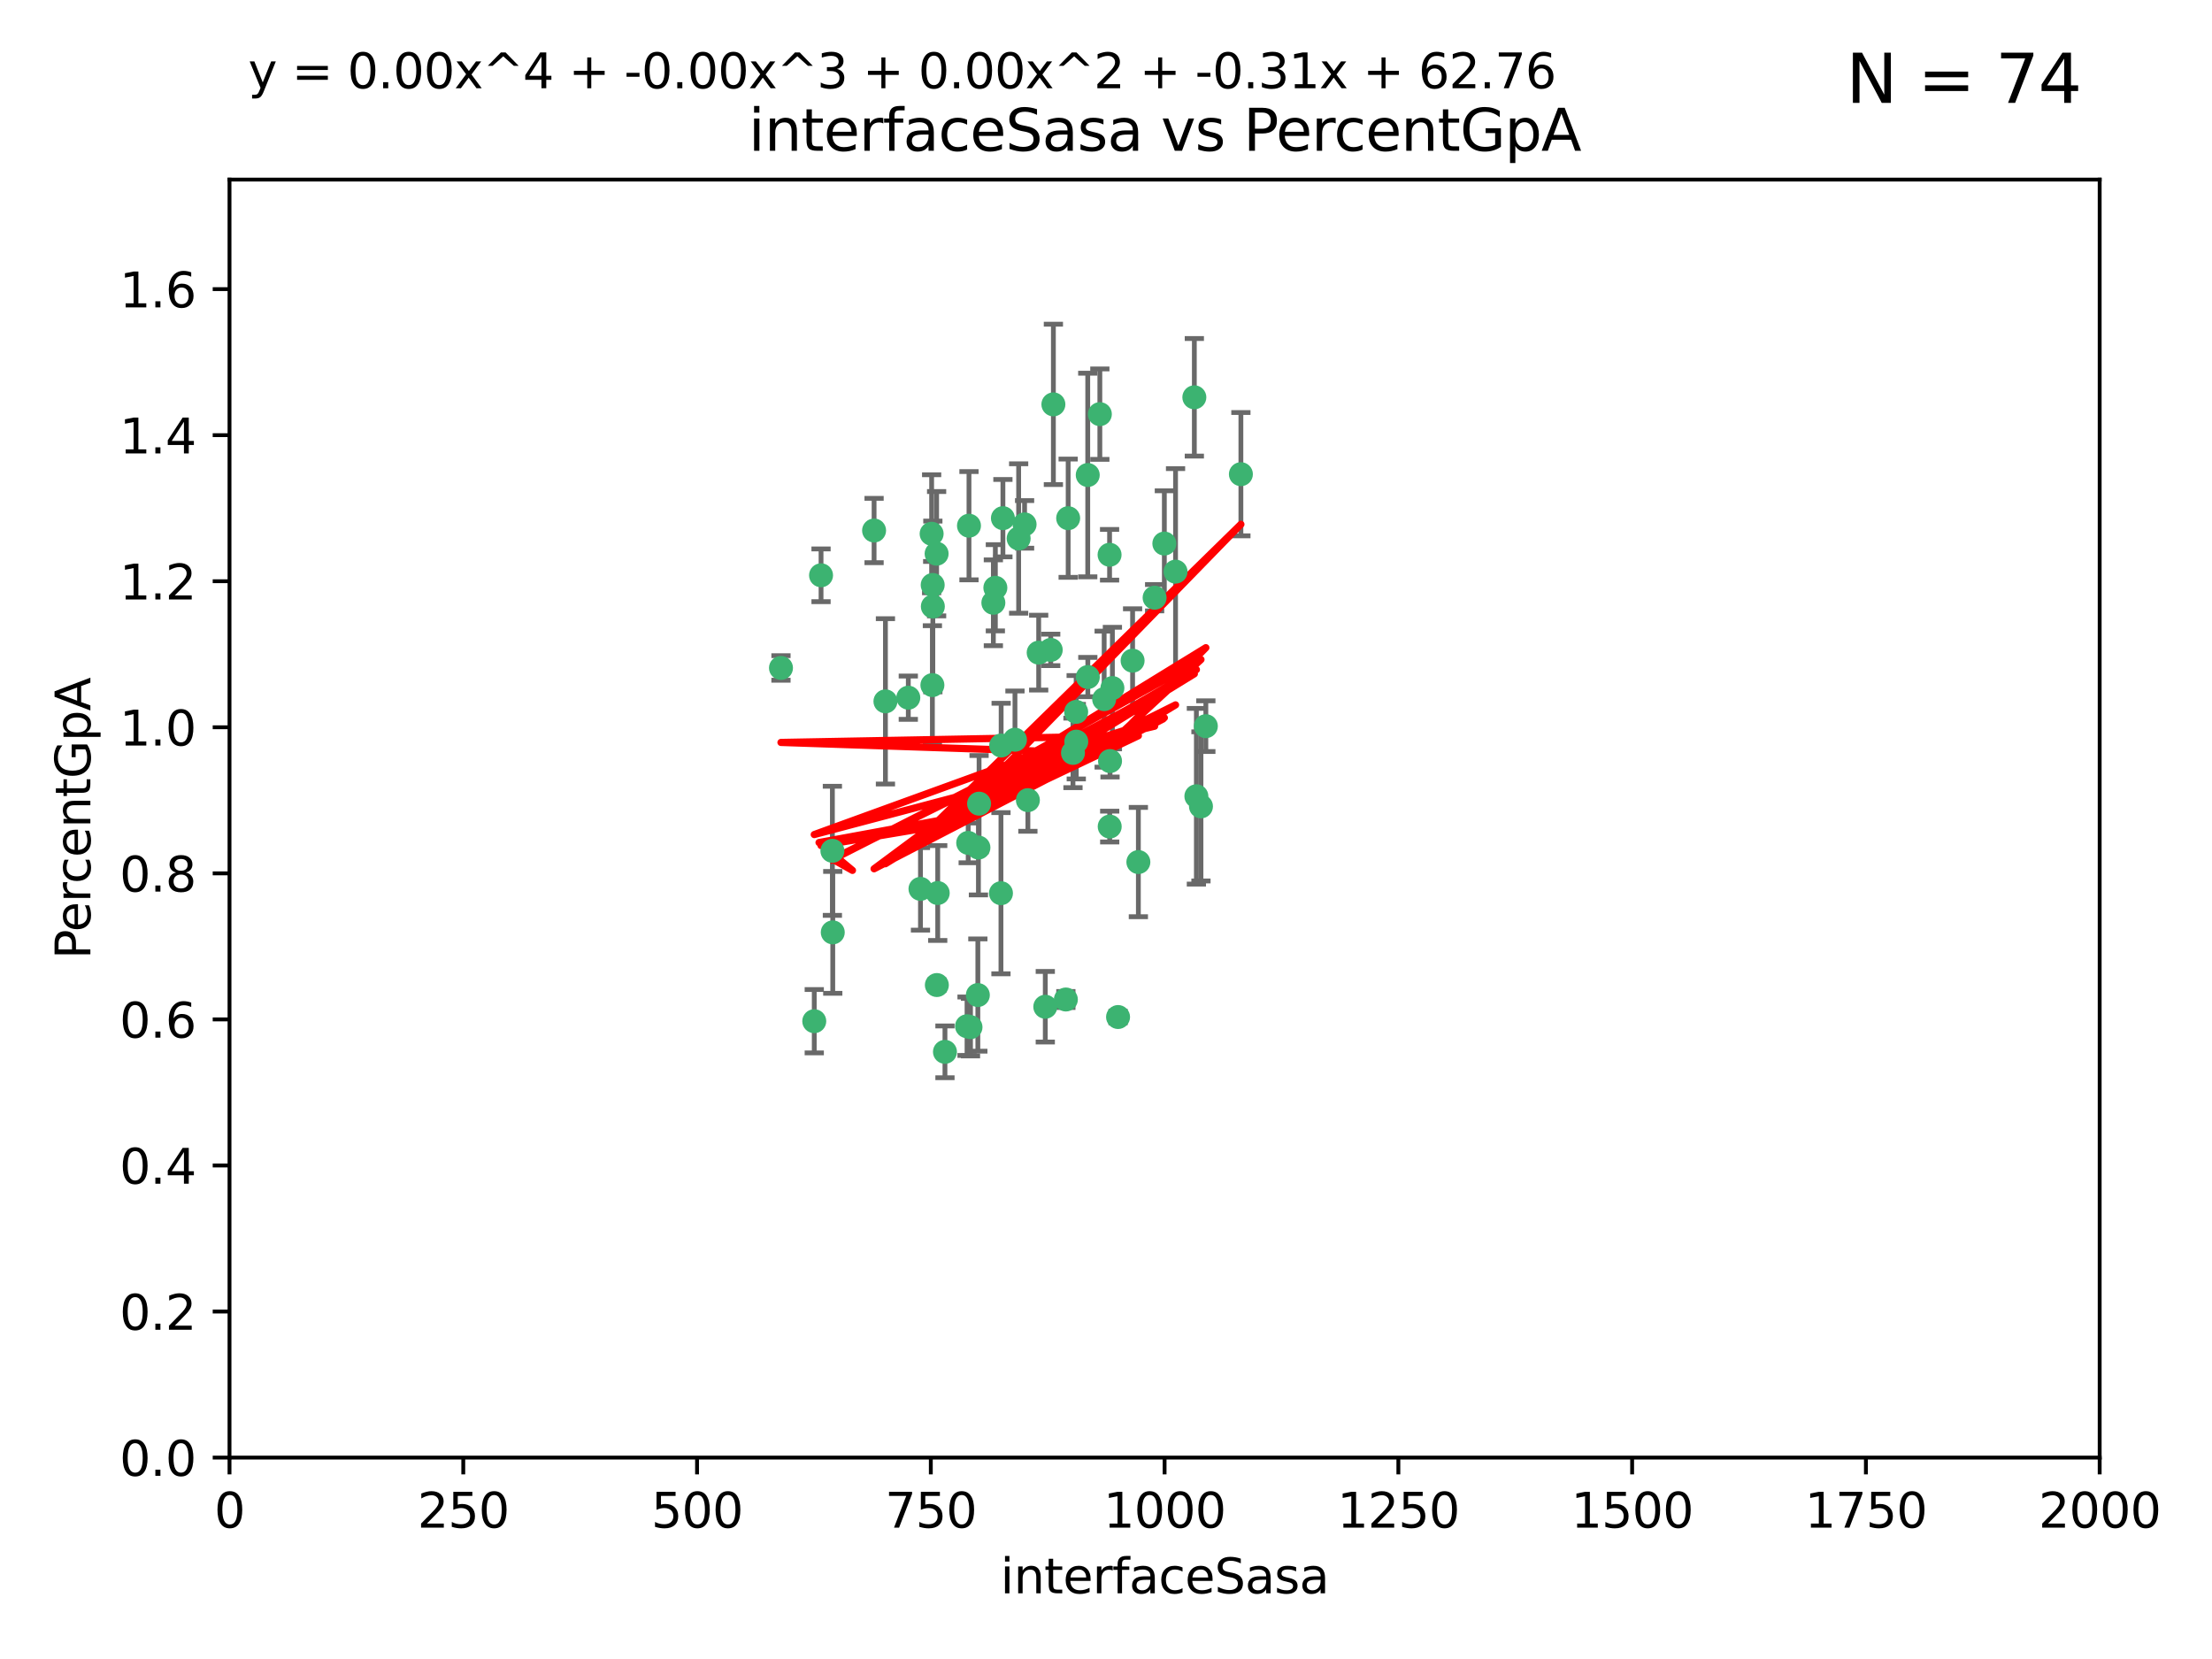 <?xml version="1.0" encoding="utf-8" standalone="no"?>
<!DOCTYPE svg PUBLIC "-//W3C//DTD SVG 1.1//EN"
  "http://www.w3.org/Graphics/SVG/1.1/DTD/svg11.dtd">
<svg xmlns:xlink="http://www.w3.org/1999/xlink" width="460.8pt" height="345.6pt" viewBox="0 0 460.8 345.6" xmlns="http://www.w3.org/2000/svg" version="1.1">
 <defs>
  <style type="text/css">*{stroke-linejoin: round; stroke-linecap: butt}</style>
 </defs>
 <g id="figure_1">
  <g id="patch_1">
   <path d="M 0 345.6 
L 460.8 345.6 
L 460.8 0 
L 0 0 
z
" style="fill: #ffffff"/>
  </g>
  <g id="axes_1">
   <g id="patch_2">
    <path d="M 47.81 303.64 
L 437.4 303.64 
L 437.4 37.411 
L 47.81 37.411 
z
" style="fill: #ffffff"/>
   </g>
   <g id="PathCollection_1">
    <defs>
     <path id="m609dc5780a" d="M 0 1.118 
C 0.297 1.118 0.581 1 0.791 0.791 
C 1 0.581 1.118 0.297 1.118 0 
C 1.118 -0.297 1 -0.581 0.791 -0.791 
C 0.581 -1 0.297 -1.118 0 -1.118 
C -0.297 -1.118 -0.581 -1 -0.791 -0.791 
C -1 -0.581 -1.118 -0.297 -1.118 0 
C -1.118 0.297 -1 0.581 -0.791 0.791 
C -0.581 1 -0.297 1.118 0 1.118 
z
" style="stroke: #3cb371"/>
    </defs>
    <g clip-path="url(#p446fb4014b)">
     <use xlink:href="#m609dc5780a" x="231.145" y="115.568" style="fill: #3cb371; stroke: #3cb371"/>
     <use xlink:href="#m609dc5780a" x="242.554" y="113.232" style="fill: #3cb371; stroke: #3cb371"/>
     <use xlink:href="#m609dc5780a" x="208.925" y="107.943" style="fill: #3cb371; stroke: #3cb371"/>
     <use xlink:href="#m609dc5780a" x="258.5" y="98.781" style="fill: #3cb371; stroke: #3cb371"/>
     <use xlink:href="#m609dc5780a" x="194.329" y="126.342" style="fill: #3cb371; stroke: #3cb371"/>
     <use xlink:href="#m609dc5780a" x="244.888" y="119.082" style="fill: #3cb371; stroke: #3cb371"/>
     <use xlink:href="#m609dc5780a" x="231.733" y="143.336" style="fill: #3cb371; stroke: #3cb371"/>
     <use xlink:href="#m609dc5780a" x="251.201" y="151.274" style="fill: #3cb371; stroke: #3cb371"/>
     <use xlink:href="#m609dc5780a" x="201.856" y="109.513" style="fill: #3cb371; stroke: #3cb371"/>
     <use xlink:href="#m609dc5780a" x="226.614" y="141.043" style="fill: #3cb371; stroke: #3cb371"/>
     <use xlink:href="#m609dc5780a" x="214.128" y="166.685" style="fill: #3cb371; stroke: #3cb371"/>
     <use xlink:href="#m609dc5780a" x="240.527" y="124.513" style="fill: #3cb371; stroke: #3cb371"/>
     <use xlink:href="#m609dc5780a" x="218.885" y="135.386" style="fill: #3cb371; stroke: #3cb371"/>
     <use xlink:href="#m609dc5780a" x="226.597" y="98.955" style="fill: #3cb371; stroke: #3cb371"/>
     <use xlink:href="#m609dc5780a" x="235.941" y="137.629" style="fill: #3cb371; stroke: #3cb371"/>
     <use xlink:href="#m609dc5780a" x="232.912" y="211.864" style="fill: #3cb371; stroke: #3cb371"/>
     <use xlink:href="#m609dc5780a" x="222.518" y="107.949" style="fill: #3cb371; stroke: #3cb371"/>
     <use xlink:href="#m609dc5780a" x="203.96" y="167.417" style="fill: #3cb371; stroke: #3cb371"/>
     <use xlink:href="#m609dc5780a" x="194.296" y="121.859" style="fill: #3cb371; stroke: #3cb371"/>
     <use xlink:href="#m609dc5780a" x="229.119" y="86.272" style="fill: #3cb371; stroke: #3cb371"/>
     <use xlink:href="#m609dc5780a" x="250.183" y="167.984" style="fill: #3cb371; stroke: #3cb371"/>
     <use xlink:href="#m609dc5780a" x="207.351" y="122.444" style="fill: #3cb371; stroke: #3cb371"/>
     <use xlink:href="#m609dc5780a" x="195.114" y="115.347" style="fill: #3cb371; stroke: #3cb371"/>
     <use xlink:href="#m609dc5780a" x="182.088" y="110.514" style="fill: #3cb371; stroke: #3cb371"/>
     <use xlink:href="#m609dc5780a" x="203.825" y="176.562" style="fill: #3cb371; stroke: #3cb371"/>
     <use xlink:href="#m609dc5780a" x="213.44" y="109.239" style="fill: #3cb371; stroke: #3cb371"/>
     <use xlink:href="#m609dc5780a" x="196.853" y="219.119" style="fill: #3cb371; stroke: #3cb371"/>
     <use xlink:href="#m609dc5780a" x="249.228" y="165.873" style="fill: #3cb371; stroke: #3cb371"/>
     <use xlink:href="#m609dc5780a" x="222.039" y="208.215" style="fill: #3cb371; stroke: #3cb371"/>
     <use xlink:href="#m609dc5780a" x="189.216" y="145.341" style="fill: #3cb371; stroke: #3cb371"/>
     <use xlink:href="#m609dc5780a" x="202.173" y="213.979" style="fill: #3cb371; stroke: #3cb371"/>
     <use xlink:href="#m609dc5780a" x="203.704" y="207.286" style="fill: #3cb371; stroke: #3cb371"/>
     <use xlink:href="#m609dc5780a" x="208.518" y="186.072" style="fill: #3cb371; stroke: #3cb371"/>
     <use xlink:href="#m609dc5780a" x="206.936" y="125.569" style="fill: #3cb371; stroke: #3cb371"/>
     <use xlink:href="#m609dc5780a" x="211.436" y="154.097" style="fill: #3cb371; stroke: #3cb371"/>
     <use xlink:href="#m609dc5780a" x="194.076" y="111.192" style="fill: #3cb371; stroke: #3cb371"/>
     <use xlink:href="#m609dc5780a" x="171.039" y="119.843" style="fill: #3cb371; stroke: #3cb371"/>
     <use xlink:href="#m609dc5780a" x="194.235" y="142.72" style="fill: #3cb371; stroke: #3cb371"/>
     <use xlink:href="#m609dc5780a" x="231.239" y="158.542" style="fill: #3cb371; stroke: #3cb371"/>
     <use xlink:href="#m609dc5780a" x="230.017" y="145.644" style="fill: #3cb371; stroke: #3cb371"/>
     <use xlink:href="#m609dc5780a" x="224.209" y="154.498" style="fill: #3cb371; stroke: #3cb371"/>
     <use xlink:href="#m609dc5780a" x="201.453" y="213.781" style="fill: #3cb371; stroke: #3cb371"/>
     <use xlink:href="#m609dc5780a" x="248.803" y="82.766" style="fill: #3cb371; stroke: #3cb371"/>
     <use xlink:href="#m609dc5780a" x="184.453" y="146.106" style="fill: #3cb371; stroke: #3cb371"/>
     <use xlink:href="#m609dc5780a" x="216.376" y="135.958" style="fill: #3cb371; stroke: #3cb371"/>
     <use xlink:href="#m609dc5780a" x="169.625" y="212.733" style="fill: #3cb371; stroke: #3cb371"/>
     <use xlink:href="#m609dc5780a" x="201.694" y="175.59" style="fill: #3cb371; stroke: #3cb371"/>
     <use xlink:href="#m609dc5780a" x="224.185" y="148.297" style="fill: #3cb371; stroke: #3cb371"/>
     <use xlink:href="#m609dc5780a" x="231.172" y="172.188" style="fill: #3cb371; stroke: #3cb371"/>
     <use xlink:href="#m609dc5780a" x="195.165" y="205.202" style="fill: #3cb371; stroke: #3cb371"/>
     <use xlink:href="#m609dc5780a" x="212.203" y="112.178" style="fill: #3cb371; stroke: #3cb371"/>
     <use xlink:href="#m609dc5780a" x="195.344" y="186.034" style="fill: #3cb371; stroke: #3cb371"/>
     <use xlink:href="#m609dc5780a" x="219.44" y="84.238" style="fill: #3cb371; stroke: #3cb371"/>
     <use xlink:href="#m609dc5780a" x="208.557" y="155.307" style="fill: #3cb371; stroke: #3cb371"/>
     <use xlink:href="#m609dc5780a" x="191.752" y="185.169" style="fill: #3cb371; stroke: #3cb371"/>
     <use xlink:href="#m609dc5780a" x="173.402" y="177.24" style="fill: #3cb371; stroke: #3cb371"/>
     <use xlink:href="#m609dc5780a" x="223.521" y="156.841" style="fill: #3cb371; stroke: #3cb371"/>
     <use xlink:href="#m609dc5780a" x="237.143" y="179.582" style="fill: #3cb371; stroke: #3cb371"/>
     <use xlink:href="#m609dc5780a" x="162.692" y="139.145" style="fill: #3cb371; stroke: #3cb371"/>
     <use xlink:href="#m609dc5780a" x="217.753" y="209.723" style="fill: #3cb371; stroke: #3cb371"/>
     <use xlink:href="#m609dc5780a" x="173.48" y="194.231" style="fill: #3cb371; stroke: #3cb371"/>
    </g>
   </g>
   <g id="matplotlib.axis_1">
    <g id="xtick_1">
     <g id="line2d_1">
      <defs>
       <path id="mf44e2afc96" d="M 0 0 
L 0 3.5 
" style="stroke: #000000; stroke-width: 0.8"/>
      </defs>
      <g>
       <use xlink:href="#mf44e2afc96" x="47.81" y="303.64" style="stroke: #000000; stroke-width: 0.8"/>
      </g>
     </g>
     <g id="text_1">
      <!-- 0 -->
      <g transform="translate(44.629 318.238)scale(0.1 -0.1)">
       <defs>
        <path id="DejaVuSans-30" d="M 2034 4250 
Q 1547 4250 1301 3770 
Q 1056 3291 1056 2328 
Q 1056 1369 1301 889 
Q 1547 409 2034 409 
Q 2525 409 2770 889 
Q 3016 1369 3016 2328 
Q 3016 3291 2770 3770 
Q 2525 4250 2034 4250 
z
M 2034 4750 
Q 2819 4750 3233 4129 
Q 3647 3509 3647 2328 
Q 3647 1150 3233 529 
Q 2819 -91 2034 -91 
Q 1250 -91 836 529 
Q 422 1150 422 2328 
Q 422 3509 836 4129 
Q 1250 4750 2034 4750 
z
" transform="scale(0.016)"/>
       </defs>
       <use xlink:href="#DejaVuSans-30"/>
      </g>
     </g>
    </g>
    <g id="xtick_2">
     <g id="line2d_2">
      <g>
       <use xlink:href="#mf44e2afc96" x="96.509" y="303.64" style="stroke: #000000; stroke-width: 0.8"/>
      </g>
     </g>
     <g id="text_2">
      <!-- 250 -->
      <g transform="translate(86.965 318.238)scale(0.1 -0.1)">
       <defs>
        <path id="DejaVuSans-32" d="M 1228 531 
L 3431 531 
L 3431 0 
L 469 0 
L 469 531 
Q 828 903 1448 1529 
Q 2069 2156 2228 2338 
Q 2531 2678 2651 2914 
Q 2772 3150 2772 3378 
Q 2772 3750 2511 3984 
Q 2250 4219 1831 4219 
Q 1534 4219 1204 4116 
Q 875 4013 500 3803 
L 500 4441 
Q 881 4594 1212 4672 
Q 1544 4750 1819 4750 
Q 2544 4750 2975 4387 
Q 3406 4025 3406 3419 
Q 3406 3131 3298 2873 
Q 3191 2616 2906 2266 
Q 2828 2175 2409 1742 
Q 1991 1309 1228 531 
z
" transform="scale(0.016)"/>
        <path id="DejaVuSans-35" d="M 691 4666 
L 3169 4666 
L 3169 4134 
L 1269 4134 
L 1269 2991 
Q 1406 3038 1543 3061 
Q 1681 3084 1819 3084 
Q 2600 3084 3056 2656 
Q 3513 2228 3513 1497 
Q 3513 744 3044 326 
Q 2575 -91 1722 -91 
Q 1428 -91 1123 -41 
Q 819 9 494 109 
L 494 744 
Q 775 591 1075 516 
Q 1375 441 1709 441 
Q 2250 441 2565 725 
Q 2881 1009 2881 1497 
Q 2881 1984 2565 2268 
Q 2250 2553 1709 2553 
Q 1456 2553 1204 2497 
Q 953 2441 691 2322 
L 691 4666 
z
" transform="scale(0.016)"/>
       </defs>
       <use xlink:href="#DejaVuSans-32"/>
       <use xlink:href="#DejaVuSans-35" x="63.623"/>
       <use xlink:href="#DejaVuSans-30" x="127.246"/>
      </g>
     </g>
    </g>
    <g id="xtick_3">
     <g id="line2d_3">
      <g>
       <use xlink:href="#mf44e2afc96" x="145.208" y="303.64" style="stroke: #000000; stroke-width: 0.8"/>
      </g>
     </g>
     <g id="text_3">
      <!-- 500 -->
      <g transform="translate(135.664 318.238)scale(0.1 -0.1)">
       <use xlink:href="#DejaVuSans-35"/>
       <use xlink:href="#DejaVuSans-30" x="63.623"/>
       <use xlink:href="#DejaVuSans-30" x="127.246"/>
      </g>
     </g>
    </g>
    <g id="xtick_4">
     <g id="line2d_4">
      <g>
       <use xlink:href="#mf44e2afc96" x="193.906" y="303.64" style="stroke: #000000; stroke-width: 0.8"/>
      </g>
     </g>
     <g id="text_4">
      <!-- 750 -->
      <g transform="translate(184.363 318.238)scale(0.1 -0.1)">
       <defs>
        <path id="DejaVuSans-37" d="M 525 4666 
L 3525 4666 
L 3525 4397 
L 1831 0 
L 1172 0 
L 2766 4134 
L 525 4134 
L 525 4666 
z
" transform="scale(0.016)"/>
       </defs>
       <use xlink:href="#DejaVuSans-37"/>
       <use xlink:href="#DejaVuSans-35" x="63.623"/>
       <use xlink:href="#DejaVuSans-30" x="127.246"/>
      </g>
     </g>
    </g>
    <g id="xtick_5">
     <g id="line2d_5">
      <g>
       <use xlink:href="#mf44e2afc96" x="242.605" y="303.64" style="stroke: #000000; stroke-width: 0.8"/>
      </g>
     </g>
     <g id="text_5">
      <!-- 1000 -->
      <g transform="translate(229.88 318.238)scale(0.1 -0.1)">
       <defs>
        <path id="DejaVuSans-31" d="M 794 531 
L 1825 531 
L 1825 4091 
L 703 3866 
L 703 4441 
L 1819 4666 
L 2450 4666 
L 2450 531 
L 3481 531 
L 3481 0 
L 794 0 
L 794 531 
z
" transform="scale(0.016)"/>
       </defs>
       <use xlink:href="#DejaVuSans-31"/>
       <use xlink:href="#DejaVuSans-30" x="63.623"/>
       <use xlink:href="#DejaVuSans-30" x="127.246"/>
       <use xlink:href="#DejaVuSans-30" x="190.869"/>
      </g>
     </g>
    </g>
    <g id="xtick_6">
     <g id="line2d_6">
      <g>
       <use xlink:href="#mf44e2afc96" x="291.304" y="303.64" style="stroke: #000000; stroke-width: 0.8"/>
      </g>
     </g>
     <g id="text_6">
      <!-- 1250 -->
      <g transform="translate(278.579 318.238)scale(0.1 -0.1)">
       <use xlink:href="#DejaVuSans-31"/>
       <use xlink:href="#DejaVuSans-32" x="63.623"/>
       <use xlink:href="#DejaVuSans-35" x="127.246"/>
       <use xlink:href="#DejaVuSans-30" x="190.869"/>
      </g>
     </g>
    </g>
    <g id="xtick_7">
     <g id="line2d_7">
      <g>
       <use xlink:href="#mf44e2afc96" x="340.002" y="303.64" style="stroke: #000000; stroke-width: 0.8"/>
      </g>
     </g>
     <g id="text_7">
      <!-- 1500 -->
      <g transform="translate(327.277 318.238)scale(0.1 -0.1)">
       <use xlink:href="#DejaVuSans-31"/>
       <use xlink:href="#DejaVuSans-35" x="63.623"/>
       <use xlink:href="#DejaVuSans-30" x="127.246"/>
       <use xlink:href="#DejaVuSans-30" x="190.869"/>
      </g>
     </g>
    </g>
    <g id="xtick_8">
     <g id="line2d_8">
      <g>
       <use xlink:href="#mf44e2afc96" x="388.701" y="303.64" style="stroke: #000000; stroke-width: 0.8"/>
      </g>
     </g>
     <g id="text_8">
      <!-- 1750 -->
      <g transform="translate(375.976 318.238)scale(0.1 -0.1)">
       <use xlink:href="#DejaVuSans-31"/>
       <use xlink:href="#DejaVuSans-37" x="63.623"/>
       <use xlink:href="#DejaVuSans-35" x="127.246"/>
       <use xlink:href="#DejaVuSans-30" x="190.869"/>
      </g>
     </g>
    </g>
    <g id="xtick_9">
     <g id="line2d_9">
      <g>
       <use xlink:href="#mf44e2afc96" x="437.4" y="303.64" style="stroke: #000000; stroke-width: 0.8"/>
      </g>
     </g>
     <g id="text_9">
      <!-- 2000 -->
      <g transform="translate(424.675 318.238)scale(0.1 -0.1)">
       <use xlink:href="#DejaVuSans-32"/>
       <use xlink:href="#DejaVuSans-30" x="63.623"/>
       <use xlink:href="#DejaVuSans-30" x="127.246"/>
       <use xlink:href="#DejaVuSans-30" x="190.869"/>
      </g>
     </g>
    </g>
    <g id="text_10">
     <!-- interfaceSasa -->
     <g transform="translate(208.398 331.917)scale(0.1 -0.1)">
      <defs>
       <path id="DejaVuSans-69" d="M 603 3500 
L 1178 3500 
L 1178 0 
L 603 0 
L 603 3500 
z
M 603 4863 
L 1178 4863 
L 1178 4134 
L 603 4134 
L 603 4863 
z
" transform="scale(0.016)"/>
       <path id="DejaVuSans-6e" d="M 3513 2113 
L 3513 0 
L 2938 0 
L 2938 2094 
Q 2938 2591 2744 2837 
Q 2550 3084 2163 3084 
Q 1697 3084 1428 2787 
Q 1159 2491 1159 1978 
L 1159 0 
L 581 0 
L 581 3500 
L 1159 3500 
L 1159 2956 
Q 1366 3272 1645 3428 
Q 1925 3584 2291 3584 
Q 2894 3584 3203 3211 
Q 3513 2838 3513 2113 
z
" transform="scale(0.016)"/>
       <path id="DejaVuSans-74" d="M 1172 4494 
L 1172 3500 
L 2356 3500 
L 2356 3053 
L 1172 3053 
L 1172 1153 
Q 1172 725 1289 603 
Q 1406 481 1766 481 
L 2356 481 
L 2356 0 
L 1766 0 
Q 1100 0 847 248 
Q 594 497 594 1153 
L 594 3053 
L 172 3053 
L 172 3500 
L 594 3500 
L 594 4494 
L 1172 4494 
z
" transform="scale(0.016)"/>
       <path id="DejaVuSans-65" d="M 3597 1894 
L 3597 1613 
L 953 1613 
Q 991 1019 1311 708 
Q 1631 397 2203 397 
Q 2534 397 2845 478 
Q 3156 559 3463 722 
L 3463 178 
Q 3153 47 2828 -22 
Q 2503 -91 2169 -91 
Q 1331 -91 842 396 
Q 353 884 353 1716 
Q 353 2575 817 3079 
Q 1281 3584 2069 3584 
Q 2775 3584 3186 3129 
Q 3597 2675 3597 1894 
z
M 3022 2063 
Q 3016 2534 2758 2815 
Q 2500 3097 2075 3097 
Q 1594 3097 1305 2825 
Q 1016 2553 972 2059 
L 3022 2063 
z
" transform="scale(0.016)"/>
       <path id="DejaVuSans-72" d="M 2631 2963 
Q 2534 3019 2420 3045 
Q 2306 3072 2169 3072 
Q 1681 3072 1420 2755 
Q 1159 2438 1159 1844 
L 1159 0 
L 581 0 
L 581 3500 
L 1159 3500 
L 1159 2956 
Q 1341 3275 1631 3429 
Q 1922 3584 2338 3584 
Q 2397 3584 2469 3576 
Q 2541 3569 2628 3553 
L 2631 2963 
z
" transform="scale(0.016)"/>
       <path id="DejaVuSans-66" d="M 2375 4863 
L 2375 4384 
L 1825 4384 
Q 1516 4384 1395 4259 
Q 1275 4134 1275 3809 
L 1275 3500 
L 2222 3500 
L 2222 3053 
L 1275 3053 
L 1275 0 
L 697 0 
L 697 3053 
L 147 3053 
L 147 3500 
L 697 3500 
L 697 3744 
Q 697 4328 969 4595 
Q 1241 4863 1831 4863 
L 2375 4863 
z
" transform="scale(0.016)"/>
       <path id="DejaVuSans-61" d="M 2194 1759 
Q 1497 1759 1228 1600 
Q 959 1441 959 1056 
Q 959 750 1161 570 
Q 1363 391 1709 391 
Q 2188 391 2477 730 
Q 2766 1069 2766 1631 
L 2766 1759 
L 2194 1759 
z
M 3341 1997 
L 3341 0 
L 2766 0 
L 2766 531 
Q 2569 213 2275 61 
Q 1981 -91 1556 -91 
Q 1019 -91 701 211 
Q 384 513 384 1019 
Q 384 1609 779 1909 
Q 1175 2209 1959 2209 
L 2766 2209 
L 2766 2266 
Q 2766 2663 2505 2880 
Q 2244 3097 1772 3097 
Q 1472 3097 1187 3025 
Q 903 2953 641 2809 
L 641 3341 
Q 956 3463 1253 3523 
Q 1550 3584 1831 3584 
Q 2591 3584 2966 3190 
Q 3341 2797 3341 1997 
z
" transform="scale(0.016)"/>
       <path id="DejaVuSans-63" d="M 3122 3366 
L 3122 2828 
Q 2878 2963 2633 3030 
Q 2388 3097 2138 3097 
Q 1578 3097 1268 2742 
Q 959 2388 959 1747 
Q 959 1106 1268 751 
Q 1578 397 2138 397 
Q 2388 397 2633 464 
Q 2878 531 3122 666 
L 3122 134 
Q 2881 22 2623 -34 
Q 2366 -91 2075 -91 
Q 1284 -91 818 406 
Q 353 903 353 1747 
Q 353 2603 823 3093 
Q 1294 3584 2113 3584 
Q 2378 3584 2631 3529 
Q 2884 3475 3122 3366 
z
" transform="scale(0.016)"/>
       <path id="DejaVuSans-53" d="M 3425 4513 
L 3425 3897 
Q 3066 4069 2747 4153 
Q 2428 4238 2131 4238 
Q 1616 4238 1336 4038 
Q 1056 3838 1056 3469 
Q 1056 3159 1242 3001 
Q 1428 2844 1947 2747 
L 2328 2669 
Q 3034 2534 3370 2195 
Q 3706 1856 3706 1288 
Q 3706 609 3251 259 
Q 2797 -91 1919 -91 
Q 1588 -91 1214 -16 
Q 841 59 441 206 
L 441 856 
Q 825 641 1194 531 
Q 1563 422 1919 422 
Q 2459 422 2753 634 
Q 3047 847 3047 1241 
Q 3047 1584 2836 1778 
Q 2625 1972 2144 2069 
L 1759 2144 
Q 1053 2284 737 2584 
Q 422 2884 422 3419 
Q 422 4038 858 4394 
Q 1294 4750 2059 4750 
Q 2388 4750 2728 4690 
Q 3069 4631 3425 4513 
z
" transform="scale(0.016)"/>
       <path id="DejaVuSans-73" d="M 2834 3397 
L 2834 2853 
Q 2591 2978 2328 3040 
Q 2066 3103 1784 3103 
Q 1356 3103 1142 2972 
Q 928 2841 928 2578 
Q 928 2378 1081 2264 
Q 1234 2150 1697 2047 
L 1894 2003 
Q 2506 1872 2764 1633 
Q 3022 1394 3022 966 
Q 3022 478 2636 193 
Q 2250 -91 1575 -91 
Q 1294 -91 989 -36 
Q 684 19 347 128 
L 347 722 
Q 666 556 975 473 
Q 1284 391 1588 391 
Q 1994 391 2212 530 
Q 2431 669 2431 922 
Q 2431 1156 2273 1281 
Q 2116 1406 1581 1522 
L 1381 1569 
Q 847 1681 609 1914 
Q 372 2147 372 2553 
Q 372 3047 722 3315 
Q 1072 3584 1716 3584 
Q 2034 3584 2315 3537 
Q 2597 3491 2834 3397 
z
" transform="scale(0.016)"/>
      </defs>
      <use xlink:href="#DejaVuSans-69"/>
      <use xlink:href="#DejaVuSans-6e" x="27.783"/>
      <use xlink:href="#DejaVuSans-74" x="91.162"/>
      <use xlink:href="#DejaVuSans-65" x="130.371"/>
      <use xlink:href="#DejaVuSans-72" x="191.895"/>
      <use xlink:href="#DejaVuSans-66" x="233.008"/>
      <use xlink:href="#DejaVuSans-61" x="268.213"/>
      <use xlink:href="#DejaVuSans-63" x="329.492"/>
      <use xlink:href="#DejaVuSans-65" x="384.473"/>
      <use xlink:href="#DejaVuSans-53" x="445.996"/>
      <use xlink:href="#DejaVuSans-61" x="509.473"/>
      <use xlink:href="#DejaVuSans-73" x="570.752"/>
      <use xlink:href="#DejaVuSans-61" x="622.852"/>
     </g>
    </g>
   </g>
   <g id="matplotlib.axis_2">
    <g id="ytick_1">
     <g id="line2d_10">
      <defs>
       <path id="mfc8bc9601e" d="M 0 0 
L -3.5 0 
" style="stroke: #000000; stroke-width: 0.8"/>
      </defs>
      <g>
       <use xlink:href="#mfc8bc9601e" x="47.81" y="303.64" style="stroke: #000000; stroke-width: 0.8"/>
      </g>
     </g>
     <g id="text_11">
      <!-- 0.0 -->
      <g transform="translate(24.907 307.439)scale(0.1 -0.1)">
       <defs>
        <path id="DejaVuSans-2e" d="M 684 794 
L 1344 794 
L 1344 0 
L 684 0 
L 684 794 
z
" transform="scale(0.016)"/>
       </defs>
       <use xlink:href="#DejaVuSans-30"/>
       <use xlink:href="#DejaVuSans-2e" x="63.623"/>
       <use xlink:href="#DejaVuSans-30" x="95.41"/>
      </g>
     </g>
    </g>
    <g id="ytick_2">
     <g id="line2d_11">
      <g>
       <use xlink:href="#mfc8bc9601e" x="47.81" y="273.214" style="stroke: #000000; stroke-width: 0.8"/>
      </g>
     </g>
     <g id="text_12">
      <!-- 0.2 -->
      <g transform="translate(24.907 277.013)scale(0.1 -0.1)">
       <use xlink:href="#DejaVuSans-30"/>
       <use xlink:href="#DejaVuSans-2e" x="63.623"/>
       <use xlink:href="#DejaVuSans-32" x="95.41"/>
      </g>
     </g>
    </g>
    <g id="ytick_3">
     <g id="line2d_12">
      <g>
       <use xlink:href="#mfc8bc9601e" x="47.81" y="242.788" style="stroke: #000000; stroke-width: 0.8"/>
      </g>
     </g>
     <g id="text_13">
      <!-- 0.4 -->
      <g transform="translate(24.907 246.587)scale(0.1 -0.1)">
       <defs>
        <path id="DejaVuSans-34" d="M 2419 4116 
L 825 1625 
L 2419 1625 
L 2419 4116 
z
M 2253 4666 
L 3047 4666 
L 3047 1625 
L 3713 1625 
L 3713 1100 
L 3047 1100 
L 3047 0 
L 2419 0 
L 2419 1100 
L 313 1100 
L 313 1709 
L 2253 4666 
z
" transform="scale(0.016)"/>
       </defs>
       <use xlink:href="#DejaVuSans-30"/>
       <use xlink:href="#DejaVuSans-2e" x="63.623"/>
       <use xlink:href="#DejaVuSans-34" x="95.41"/>
      </g>
     </g>
    </g>
    <g id="ytick_4">
     <g id="line2d_13">
      <g>
       <use xlink:href="#mfc8bc9601e" x="47.81" y="212.362" style="stroke: #000000; stroke-width: 0.8"/>
      </g>
     </g>
     <g id="text_14">
      <!-- 0.6 -->
      <g transform="translate(24.907 216.161)scale(0.1 -0.1)">
       <defs>
        <path id="DejaVuSans-36" d="M 2113 2584 
Q 1688 2584 1439 2293 
Q 1191 2003 1191 1497 
Q 1191 994 1439 701 
Q 1688 409 2113 409 
Q 2538 409 2786 701 
Q 3034 994 3034 1497 
Q 3034 2003 2786 2293 
Q 2538 2584 2113 2584 
z
M 3366 4563 
L 3366 3988 
Q 3128 4100 2886 4159 
Q 2644 4219 2406 4219 
Q 1781 4219 1451 3797 
Q 1122 3375 1075 2522 
Q 1259 2794 1537 2939 
Q 1816 3084 2150 3084 
Q 2853 3084 3261 2657 
Q 3669 2231 3669 1497 
Q 3669 778 3244 343 
Q 2819 -91 2113 -91 
Q 1303 -91 875 529 
Q 447 1150 447 2328 
Q 447 3434 972 4092 
Q 1497 4750 2381 4750 
Q 2619 4750 2861 4703 
Q 3103 4656 3366 4563 
z
" transform="scale(0.016)"/>
       </defs>
       <use xlink:href="#DejaVuSans-30"/>
       <use xlink:href="#DejaVuSans-2e" x="63.623"/>
       <use xlink:href="#DejaVuSans-36" x="95.41"/>
      </g>
     </g>
    </g>
    <g id="ytick_5">
     <g id="line2d_14">
      <g>
       <use xlink:href="#mfc8bc9601e" x="47.81" y="181.935" style="stroke: #000000; stroke-width: 0.8"/>
      </g>
     </g>
     <g id="text_15">
      <!-- 0.8 -->
      <g transform="translate(24.907 185.735)scale(0.1 -0.1)">
       <defs>
        <path id="DejaVuSans-38" d="M 2034 2216 
Q 1584 2216 1326 1975 
Q 1069 1734 1069 1313 
Q 1069 891 1326 650 
Q 1584 409 2034 409 
Q 2484 409 2743 651 
Q 3003 894 3003 1313 
Q 3003 1734 2745 1975 
Q 2488 2216 2034 2216 
z
M 1403 2484 
Q 997 2584 770 2862 
Q 544 3141 544 3541 
Q 544 4100 942 4425 
Q 1341 4750 2034 4750 
Q 2731 4750 3128 4425 
Q 3525 4100 3525 3541 
Q 3525 3141 3298 2862 
Q 3072 2584 2669 2484 
Q 3125 2378 3379 2068 
Q 3634 1759 3634 1313 
Q 3634 634 3220 271 
Q 2806 -91 2034 -91 
Q 1263 -91 848 271 
Q 434 634 434 1313 
Q 434 1759 690 2068 
Q 947 2378 1403 2484 
z
M 1172 3481 
Q 1172 3119 1398 2916 
Q 1625 2713 2034 2713 
Q 2441 2713 2670 2916 
Q 2900 3119 2900 3481 
Q 2900 3844 2670 4047 
Q 2441 4250 2034 4250 
Q 1625 4250 1398 4047 
Q 1172 3844 1172 3481 
z
" transform="scale(0.016)"/>
       </defs>
       <use xlink:href="#DejaVuSans-30"/>
       <use xlink:href="#DejaVuSans-2e" x="63.623"/>
       <use xlink:href="#DejaVuSans-38" x="95.41"/>
      </g>
     </g>
    </g>
    <g id="ytick_6">
     <g id="line2d_15">
      <g>
       <use xlink:href="#mfc8bc9601e" x="47.81" y="151.509" style="stroke: #000000; stroke-width: 0.8"/>
      </g>
     </g>
     <g id="text_16">
      <!-- 1.0 -->
      <g transform="translate(24.907 155.308)scale(0.1 -0.1)">
       <use xlink:href="#DejaVuSans-31"/>
       <use xlink:href="#DejaVuSans-2e" x="63.623"/>
       <use xlink:href="#DejaVuSans-30" x="95.41"/>
      </g>
     </g>
    </g>
    <g id="ytick_7">
     <g id="line2d_16">
      <g>
       <use xlink:href="#mfc8bc9601e" x="47.81" y="121.083" style="stroke: #000000; stroke-width: 0.8"/>
      </g>
     </g>
     <g id="text_17">
      <!-- 1.2 -->
      <g transform="translate(24.907 124.882)scale(0.1 -0.1)">
       <use xlink:href="#DejaVuSans-31"/>
       <use xlink:href="#DejaVuSans-2e" x="63.623"/>
       <use xlink:href="#DejaVuSans-32" x="95.41"/>
      </g>
     </g>
    </g>
    <g id="ytick_8">
     <g id="line2d_17">
      <g>
       <use xlink:href="#mfc8bc9601e" x="47.81" y="90.657" style="stroke: #000000; stroke-width: 0.8"/>
      </g>
     </g>
     <g id="text_18">
      <!-- 1.4 -->
      <g transform="translate(24.907 94.456)scale(0.1 -0.1)">
       <use xlink:href="#DejaVuSans-31"/>
       <use xlink:href="#DejaVuSans-2e" x="63.623"/>
       <use xlink:href="#DejaVuSans-34" x="95.41"/>
      </g>
     </g>
    </g>
    <g id="ytick_9">
     <g id="line2d_18">
      <g>
       <use xlink:href="#mfc8bc9601e" x="47.81" y="60.231" style="stroke: #000000; stroke-width: 0.8"/>
      </g>
     </g>
     <g id="text_19">
      <!-- 1.6 -->
      <g transform="translate(24.907 64.03)scale(0.1 -0.1)">
       <use xlink:href="#DejaVuSans-31"/>
       <use xlink:href="#DejaVuSans-2e" x="63.623"/>
       <use xlink:href="#DejaVuSans-36" x="95.41"/>
      </g>
     </g>
    </g>
    <g id="text_20">
     <!-- PercentGpA -->
     <g transform="translate(18.827 199.802)rotate(-90)scale(0.1 -0.1)">
      <defs>
       <path id="DejaVuSans-50" d="M 1259 4147 
L 1259 2394 
L 2053 2394 
Q 2494 2394 2734 2622 
Q 2975 2850 2975 3272 
Q 2975 3691 2734 3919 
Q 2494 4147 2053 4147 
L 1259 4147 
z
M 628 4666 
L 2053 4666 
Q 2838 4666 3239 4311 
Q 3641 3956 3641 3272 
Q 3641 2581 3239 2228 
Q 2838 1875 2053 1875 
L 1259 1875 
L 1259 0 
L 628 0 
L 628 4666 
z
" transform="scale(0.016)"/>
       <path id="DejaVuSans-47" d="M 3809 666 
L 3809 1919 
L 2778 1919 
L 2778 2438 
L 4434 2438 
L 4434 434 
Q 4069 175 3628 42 
Q 3188 -91 2688 -91 
Q 1594 -91 976 548 
Q 359 1188 359 2328 
Q 359 3472 976 4111 
Q 1594 4750 2688 4750 
Q 3144 4750 3555 4637 
Q 3966 4525 4313 4306 
L 4313 3634 
Q 3963 3931 3569 4081 
Q 3175 4231 2741 4231 
Q 1884 4231 1454 3753 
Q 1025 3275 1025 2328 
Q 1025 1384 1454 906 
Q 1884 428 2741 428 
Q 3075 428 3337 486 
Q 3600 544 3809 666 
z
" transform="scale(0.016)"/>
       <path id="DejaVuSans-70" d="M 1159 525 
L 1159 -1331 
L 581 -1331 
L 581 3500 
L 1159 3500 
L 1159 2969 
Q 1341 3281 1617 3432 
Q 1894 3584 2278 3584 
Q 2916 3584 3314 3078 
Q 3713 2572 3713 1747 
Q 3713 922 3314 415 
Q 2916 -91 2278 -91 
Q 1894 -91 1617 61 
Q 1341 213 1159 525 
z
M 3116 1747 
Q 3116 2381 2855 2742 
Q 2594 3103 2138 3103 
Q 1681 3103 1420 2742 
Q 1159 2381 1159 1747 
Q 1159 1113 1420 752 
Q 1681 391 2138 391 
Q 2594 391 2855 752 
Q 3116 1113 3116 1747 
z
" transform="scale(0.016)"/>
       <path id="DejaVuSans-41" d="M 2188 4044 
L 1331 1722 
L 3047 1722 
L 2188 4044 
z
M 1831 4666 
L 2547 4666 
L 4325 0 
L 3669 0 
L 3244 1197 
L 1141 1197 
L 716 0 
L 50 0 
L 1831 4666 
z
" transform="scale(0.016)"/>
      </defs>
      <use xlink:href="#DejaVuSans-50"/>
      <use xlink:href="#DejaVuSans-65" x="56.678"/>
      <use xlink:href="#DejaVuSans-72" x="118.201"/>
      <use xlink:href="#DejaVuSans-63" x="157.064"/>
      <use xlink:href="#DejaVuSans-65" x="212.045"/>
      <use xlink:href="#DejaVuSans-6e" x="273.568"/>
      <use xlink:href="#DejaVuSans-74" x="336.947"/>
      <use xlink:href="#DejaVuSans-47" x="376.156"/>
      <use xlink:href="#DejaVuSans-70" x="453.646"/>
      <use xlink:href="#DejaVuSans-41" x="517.123"/>
     </g>
    </g>
   </g>
   <g id="LineCollection_1">
    <path d="M 231.145 120.843 
L 231.145 110.292 
" clip-path="url(#p446fb4014b)" style="fill: none; stroke: #696969"/>
    <path d="M 242.554 124.224 
L 242.554 102.241 
" clip-path="url(#p446fb4014b)" style="fill: none; stroke: #696969"/>
    <path d="M 208.925 116.002 
L 208.925 99.884 
" clip-path="url(#p446fb4014b)" style="fill: none; stroke: #696969"/>
    <path d="M 258.5 111.622 
L 258.5 85.94 
" clip-path="url(#p446fb4014b)" style="fill: none; stroke: #696969"/>
    <path d="M 194.329 144.131 
L 194.329 108.553 
" clip-path="url(#p446fb4014b)" style="fill: none; stroke: #696969"/>
    <path d="M 244.888 140.54 
L 244.888 97.624 
" clip-path="url(#p446fb4014b)" style="fill: none; stroke: #696969"/>
    <path d="M 231.733 155.999 
L 231.733 130.673 
" clip-path="url(#p446fb4014b)" style="fill: none; stroke: #696969"/>
    <path d="M 251.201 156.555 
L 251.201 145.993 
" clip-path="url(#p446fb4014b)" style="fill: none; stroke: #696969"/>
    <path d="M 201.856 120.79 
L 201.856 98.237 
" clip-path="url(#p446fb4014b)" style="fill: none; stroke: #696969"/>
    <path d="M 226.614 145.137 
L 226.614 136.95 
" clip-path="url(#p446fb4014b)" style="fill: none; stroke: #696969"/>
    <path d="M 214.128 173.167 
L 214.128 160.202 
" clip-path="url(#p446fb4014b)" style="fill: none; stroke: #696969"/>
    <path d="M 240.527 127.259 
L 240.527 121.767 
" clip-path="url(#p446fb4014b)" style="fill: none; stroke: #696969"/>
    <path d="M 218.885 138.663 
L 218.885 132.109 
" clip-path="url(#p446fb4014b)" style="fill: none; stroke: #696969"/>
    <path d="M 226.597 120.165 
L 226.597 77.745 
" clip-path="url(#p446fb4014b)" style="fill: none; stroke: #696969"/>
    <path d="M 235.941 148.436 
L 235.941 126.823 
" clip-path="url(#p446fb4014b)" style="fill: none; stroke: #696969"/>
    <path d="M 232.912 213.072 
L 232.912 210.656 
" clip-path="url(#p446fb4014b)" style="fill: none; stroke: #696969"/>
    <path d="M 222.518 120.265 
L 222.518 95.634 
" clip-path="url(#p446fb4014b)" style="fill: none; stroke: #696969"/>
    <path d="M 203.96 177.442 
L 203.96 157.392 
" clip-path="url(#p446fb4014b)" style="fill: none; stroke: #696969"/>
    <path d="M 194.296 126.751 
L 194.296 116.967 
" clip-path="url(#p446fb4014b)" style="fill: none; stroke: #696969"/>
    <path d="M 229.119 95.691 
L 229.119 76.852 
" clip-path="url(#p446fb4014b)" style="fill: none; stroke: #696969"/>
    <path d="M 250.183 183.521 
L 250.183 152.447 
" clip-path="url(#p446fb4014b)" style="fill: none; stroke: #696969"/>
    <path d="M 207.351 131.425 
L 207.351 113.463 
" clip-path="url(#p446fb4014b)" style="fill: none; stroke: #696969"/>
    <path d="M 195.114 128.299 
L 195.114 102.395 
" clip-path="url(#p446fb4014b)" style="fill: none; stroke: #696969"/>
    <path d="M 182.088 117.217 
L 182.088 103.811 
" clip-path="url(#p446fb4014b)" style="fill: none; stroke: #696969"/>
    <path d="M 203.825 186.427 
L 203.825 166.697 
" clip-path="url(#p446fb4014b)" style="fill: none; stroke: #696969"/>
    <path d="M 213.44 114.195 
L 213.44 104.283 
" clip-path="url(#p446fb4014b)" style="fill: none; stroke: #696969"/>
    <path d="M 196.853 224.512 
L 196.853 213.726 
" clip-path="url(#p446fb4014b)" style="fill: none; stroke: #696969"/>
    <path d="M 249.228 184.172 
L 249.228 147.574 
" clip-path="url(#p446fb4014b)" style="fill: none; stroke: #696969"/>
    <path d="M 222.039 209.889 
L 222.039 206.542 
" clip-path="url(#p446fb4014b)" style="fill: none; stroke: #696969"/>
    <path d="M 189.216 149.851 
L 189.216 140.831 
" clip-path="url(#p446fb4014b)" style="fill: none; stroke: #696969"/>
    <path d="M 202.173 219.969 
L 202.173 207.99 
" clip-path="url(#p446fb4014b)" style="fill: none; stroke: #696969"/>
    <path d="M 203.704 218.975 
L 203.704 195.596 
" clip-path="url(#p446fb4014b)" style="fill: none; stroke: #696969"/>
    <path d="M 208.518 202.862 
L 208.518 169.282 
" clip-path="url(#p446fb4014b)" style="fill: none; stroke: #696969"/>
    <path d="M 206.936 134.51 
L 206.936 116.629 
" clip-path="url(#p446fb4014b)" style="fill: none; stroke: #696969"/>
    <path d="M 211.436 164.246 
L 211.436 143.949 
" clip-path="url(#p446fb4014b)" style="fill: none; stroke: #696969"/>
    <path d="M 194.076 123.488 
L 194.076 98.897 
" clip-path="url(#p446fb4014b)" style="fill: none; stroke: #696969"/>
    <path d="M 171.039 125.336 
L 171.039 114.351 
" clip-path="url(#p446fb4014b)" style="fill: none; stroke: #696969"/>
    <path d="M 194.235 155.094 
L 194.235 130.347 
" clip-path="url(#p446fb4014b)" style="fill: none; stroke: #696969"/>
    <path d="M 231.239 161.867 
L 231.239 155.217 
" clip-path="url(#p446fb4014b)" style="fill: none; stroke: #696969"/>
    <path d="M 230.017 159.813 
L 230.017 131.474 
" clip-path="url(#p446fb4014b)" style="fill: none; stroke: #696969"/>
    <path d="M 224.209 162.273 
L 224.209 146.722 
" clip-path="url(#p446fb4014b)" style="fill: none; stroke: #696969"/>
    <path d="M 201.453 219.871 
L 201.453 207.692 
" clip-path="url(#p446fb4014b)" style="fill: none; stroke: #696969"/>
    <path d="M 248.803 95.013 
L 248.803 70.519 
" clip-path="url(#p446fb4014b)" style="fill: none; stroke: #696969"/>
    <path d="M 184.453 163.326 
L 184.453 128.886 
" clip-path="url(#p446fb4014b)" style="fill: none; stroke: #696969"/>
    <path d="M 216.376 143.75 
L 216.376 128.166 
" clip-path="url(#p446fb4014b)" style="fill: none; stroke: #696969"/>
    <path d="M 169.625 219.331 
L 169.625 206.134 
" clip-path="url(#p446fb4014b)" style="fill: none; stroke: #696969"/>
    <path d="M 201.694 179.727 
L 201.694 171.452 
" clip-path="url(#p446fb4014b)" style="fill: none; stroke: #696969"/>
    <path d="M 224.185 155.865 
L 224.185 140.729 
" clip-path="url(#p446fb4014b)" style="fill: none; stroke: #696969"/>
    <path d="M 231.172 175.398 
L 231.172 168.977 
" clip-path="url(#p446fb4014b)" style="fill: none; stroke: #696969"/>
    <path d="M 195.165 206.291 
L 195.165 204.114 
" clip-path="url(#p446fb4014b)" style="fill: none; stroke: #696969"/>
    <path d="M 212.203 127.743 
L 212.203 96.614 
" clip-path="url(#p446fb4014b)" style="fill: none; stroke: #696969"/>
    <path d="M 195.344 195.91 
L 195.344 176.158 
" clip-path="url(#p446fb4014b)" style="fill: none; stroke: #696969"/>
    <path d="M 219.44 100.942 
L 219.44 67.533 
" clip-path="url(#p446fb4014b)" style="fill: none; stroke: #696969"/>
    <path d="M 208.557 164.111 
L 208.557 146.503 
" clip-path="url(#p446fb4014b)" style="fill: none; stroke: #696969"/>
    <path d="M 191.752 193.766 
L 191.752 176.573 
" clip-path="url(#p446fb4014b)" style="fill: none; stroke: #696969"/>
    <path d="M 173.402 190.686 
L 173.402 163.794 
" clip-path="url(#p446fb4014b)" style="fill: none; stroke: #696969"/>
    <path d="M 223.521 164.083 
L 223.521 149.6 
" clip-path="url(#p446fb4014b)" style="fill: none; stroke: #696969"/>
    <path d="M 237.143 190.966 
L 237.143 168.198 
" clip-path="url(#p446fb4014b)" style="fill: none; stroke: #696969"/>
    <path d="M 162.692 141.705 
L 162.692 136.585 
" clip-path="url(#p446fb4014b)" style="fill: none; stroke: #696969"/>
    <path d="M 217.753 217.076 
L 217.753 202.37 
" clip-path="url(#p446fb4014b)" style="fill: none; stroke: #696969"/>
    <path d="M 173.48 206.922 
L 173.48 181.54 
" clip-path="url(#p446fb4014b)" style="fill: none; stroke: #696969"/>
   </g>
   <g id="line2d_19">
    <defs>
     <path id="m354637ba2c" d="M 2 0 
L -2 -0 
" style="stroke: #696969"/>
    </defs>
    <g clip-path="url(#p446fb4014b)">
     <use xlink:href="#m354637ba2c" x="231.145" y="120.843" style="fill: #696969; stroke: #696969"/>
     <use xlink:href="#m354637ba2c" x="242.554" y="124.224" style="fill: #696969; stroke: #696969"/>
     <use xlink:href="#m354637ba2c" x="208.925" y="116.002" style="fill: #696969; stroke: #696969"/>
     <use xlink:href="#m354637ba2c" x="258.5" y="111.622" style="fill: #696969; stroke: #696969"/>
     <use xlink:href="#m354637ba2c" x="194.329" y="144.131" style="fill: #696969; stroke: #696969"/>
     <use xlink:href="#m354637ba2c" x="244.888" y="140.54" style="fill: #696969; stroke: #696969"/>
     <use xlink:href="#m354637ba2c" x="231.733" y="155.999" style="fill: #696969; stroke: #696969"/>
     <use xlink:href="#m354637ba2c" x="251.201" y="156.555" style="fill: #696969; stroke: #696969"/>
     <use xlink:href="#m354637ba2c" x="201.856" y="120.79" style="fill: #696969; stroke: #696969"/>
     <use xlink:href="#m354637ba2c" x="226.614" y="145.137" style="fill: #696969; stroke: #696969"/>
     <use xlink:href="#m354637ba2c" x="214.128" y="173.167" style="fill: #696969; stroke: #696969"/>
     <use xlink:href="#m354637ba2c" x="240.527" y="127.259" style="fill: #696969; stroke: #696969"/>
     <use xlink:href="#m354637ba2c" x="218.885" y="138.663" style="fill: #696969; stroke: #696969"/>
     <use xlink:href="#m354637ba2c" x="226.597" y="120.165" style="fill: #696969; stroke: #696969"/>
     <use xlink:href="#m354637ba2c" x="235.941" y="148.436" style="fill: #696969; stroke: #696969"/>
     <use xlink:href="#m354637ba2c" x="232.912" y="213.072" style="fill: #696969; stroke: #696969"/>
     <use xlink:href="#m354637ba2c" x="222.518" y="120.265" style="fill: #696969; stroke: #696969"/>
     <use xlink:href="#m354637ba2c" x="203.96" y="177.442" style="fill: #696969; stroke: #696969"/>
     <use xlink:href="#m354637ba2c" x="194.296" y="126.751" style="fill: #696969; stroke: #696969"/>
     <use xlink:href="#m354637ba2c" x="229.119" y="95.691" style="fill: #696969; stroke: #696969"/>
     <use xlink:href="#m354637ba2c" x="250.183" y="183.521" style="fill: #696969; stroke: #696969"/>
     <use xlink:href="#m354637ba2c" x="207.351" y="131.425" style="fill: #696969; stroke: #696969"/>
     <use xlink:href="#m354637ba2c" x="195.114" y="128.299" style="fill: #696969; stroke: #696969"/>
     <use xlink:href="#m354637ba2c" x="182.088" y="117.217" style="fill: #696969; stroke: #696969"/>
     <use xlink:href="#m354637ba2c" x="203.825" y="186.427" style="fill: #696969; stroke: #696969"/>
     <use xlink:href="#m354637ba2c" x="213.44" y="114.195" style="fill: #696969; stroke: #696969"/>
     <use xlink:href="#m354637ba2c" x="196.853" y="224.512" style="fill: #696969; stroke: #696969"/>
     <use xlink:href="#m354637ba2c" x="249.228" y="184.172" style="fill: #696969; stroke: #696969"/>
     <use xlink:href="#m354637ba2c" x="222.039" y="209.889" style="fill: #696969; stroke: #696969"/>
     <use xlink:href="#m354637ba2c" x="189.216" y="149.851" style="fill: #696969; stroke: #696969"/>
     <use xlink:href="#m354637ba2c" x="202.173" y="219.969" style="fill: #696969; stroke: #696969"/>
     <use xlink:href="#m354637ba2c" x="203.704" y="218.975" style="fill: #696969; stroke: #696969"/>
     <use xlink:href="#m354637ba2c" x="208.518" y="202.862" style="fill: #696969; stroke: #696969"/>
     <use xlink:href="#m354637ba2c" x="206.936" y="134.51" style="fill: #696969; stroke: #696969"/>
     <use xlink:href="#m354637ba2c" x="211.436" y="164.246" style="fill: #696969; stroke: #696969"/>
     <use xlink:href="#m354637ba2c" x="194.076" y="123.488" style="fill: #696969; stroke: #696969"/>
     <use xlink:href="#m354637ba2c" x="171.039" y="125.336" style="fill: #696969; stroke: #696969"/>
     <use xlink:href="#m354637ba2c" x="194.235" y="155.094" style="fill: #696969; stroke: #696969"/>
     <use xlink:href="#m354637ba2c" x="231.239" y="161.867" style="fill: #696969; stroke: #696969"/>
     <use xlink:href="#m354637ba2c" x="230.017" y="159.813" style="fill: #696969; stroke: #696969"/>
     <use xlink:href="#m354637ba2c" x="224.209" y="162.273" style="fill: #696969; stroke: #696969"/>
     <use xlink:href="#m354637ba2c" x="201.453" y="219.871" style="fill: #696969; stroke: #696969"/>
     <use xlink:href="#m354637ba2c" x="248.803" y="95.013" style="fill: #696969; stroke: #696969"/>
     <use xlink:href="#m354637ba2c" x="184.453" y="163.326" style="fill: #696969; stroke: #696969"/>
     <use xlink:href="#m354637ba2c" x="216.376" y="143.75" style="fill: #696969; stroke: #696969"/>
     <use xlink:href="#m354637ba2c" x="169.625" y="219.331" style="fill: #696969; stroke: #696969"/>
     <use xlink:href="#m354637ba2c" x="201.694" y="179.727" style="fill: #696969; stroke: #696969"/>
     <use xlink:href="#m354637ba2c" x="224.185" y="155.865" style="fill: #696969; stroke: #696969"/>
     <use xlink:href="#m354637ba2c" x="231.172" y="175.398" style="fill: #696969; stroke: #696969"/>
     <use xlink:href="#m354637ba2c" x="195.165" y="206.291" style="fill: #696969; stroke: #696969"/>
     <use xlink:href="#m354637ba2c" x="212.203" y="127.743" style="fill: #696969; stroke: #696969"/>
     <use xlink:href="#m354637ba2c" x="195.344" y="195.91" style="fill: #696969; stroke: #696969"/>
     <use xlink:href="#m354637ba2c" x="219.44" y="100.942" style="fill: #696969; stroke: #696969"/>
     <use xlink:href="#m354637ba2c" x="208.557" y="164.111" style="fill: #696969; stroke: #696969"/>
     <use xlink:href="#m354637ba2c" x="191.752" y="193.766" style="fill: #696969; stroke: #696969"/>
     <use xlink:href="#m354637ba2c" x="173.402" y="190.686" style="fill: #696969; stroke: #696969"/>
     <use xlink:href="#m354637ba2c" x="223.521" y="164.083" style="fill: #696969; stroke: #696969"/>
     <use xlink:href="#m354637ba2c" x="237.143" y="190.966" style="fill: #696969; stroke: #696969"/>
     <use xlink:href="#m354637ba2c" x="162.692" y="141.705" style="fill: #696969; stroke: #696969"/>
     <use xlink:href="#m354637ba2c" x="217.753" y="217.076" style="fill: #696969; stroke: #696969"/>
     <use xlink:href="#m354637ba2c" x="173.48" y="206.922" style="fill: #696969; stroke: #696969"/>
    </g>
   </g>
   <g id="line2d_20">
    <g clip-path="url(#p446fb4014b)">
     <use xlink:href="#m354637ba2c" x="231.145" y="110.292" style="fill: #696969; stroke: #696969"/>
     <use xlink:href="#m354637ba2c" x="242.554" y="102.241" style="fill: #696969; stroke: #696969"/>
     <use xlink:href="#m354637ba2c" x="208.925" y="99.884" style="fill: #696969; stroke: #696969"/>
     <use xlink:href="#m354637ba2c" x="258.5" y="85.94" style="fill: #696969; stroke: #696969"/>
     <use xlink:href="#m354637ba2c" x="194.329" y="108.553" style="fill: #696969; stroke: #696969"/>
     <use xlink:href="#m354637ba2c" x="244.888" y="97.624" style="fill: #696969; stroke: #696969"/>
     <use xlink:href="#m354637ba2c" x="231.733" y="130.673" style="fill: #696969; stroke: #696969"/>
     <use xlink:href="#m354637ba2c" x="251.201" y="145.993" style="fill: #696969; stroke: #696969"/>
     <use xlink:href="#m354637ba2c" x="201.856" y="98.237" style="fill: #696969; stroke: #696969"/>
     <use xlink:href="#m354637ba2c" x="226.614" y="136.95" style="fill: #696969; stroke: #696969"/>
     <use xlink:href="#m354637ba2c" x="214.128" y="160.202" style="fill: #696969; stroke: #696969"/>
     <use xlink:href="#m354637ba2c" x="240.527" y="121.767" style="fill: #696969; stroke: #696969"/>
     <use xlink:href="#m354637ba2c" x="218.885" y="132.109" style="fill: #696969; stroke: #696969"/>
     <use xlink:href="#m354637ba2c" x="226.597" y="77.745" style="fill: #696969; stroke: #696969"/>
     <use xlink:href="#m354637ba2c" x="235.941" y="126.823" style="fill: #696969; stroke: #696969"/>
     <use xlink:href="#m354637ba2c" x="232.912" y="210.656" style="fill: #696969; stroke: #696969"/>
     <use xlink:href="#m354637ba2c" x="222.518" y="95.634" style="fill: #696969; stroke: #696969"/>
     <use xlink:href="#m354637ba2c" x="203.96" y="157.392" style="fill: #696969; stroke: #696969"/>
     <use xlink:href="#m354637ba2c" x="194.296" y="116.967" style="fill: #696969; stroke: #696969"/>
     <use xlink:href="#m354637ba2c" x="229.119" y="76.852" style="fill: #696969; stroke: #696969"/>
     <use xlink:href="#m354637ba2c" x="250.183" y="152.447" style="fill: #696969; stroke: #696969"/>
     <use xlink:href="#m354637ba2c" x="207.351" y="113.463" style="fill: #696969; stroke: #696969"/>
     <use xlink:href="#m354637ba2c" x="195.114" y="102.395" style="fill: #696969; stroke: #696969"/>
     <use xlink:href="#m354637ba2c" x="182.088" y="103.811" style="fill: #696969; stroke: #696969"/>
     <use xlink:href="#m354637ba2c" x="203.825" y="166.697" style="fill: #696969; stroke: #696969"/>
     <use xlink:href="#m354637ba2c" x="213.44" y="104.283" style="fill: #696969; stroke: #696969"/>
     <use xlink:href="#m354637ba2c" x="196.853" y="213.726" style="fill: #696969; stroke: #696969"/>
     <use xlink:href="#m354637ba2c" x="249.228" y="147.574" style="fill: #696969; stroke: #696969"/>
     <use xlink:href="#m354637ba2c" x="222.039" y="206.542" style="fill: #696969; stroke: #696969"/>
     <use xlink:href="#m354637ba2c" x="189.216" y="140.831" style="fill: #696969; stroke: #696969"/>
     <use xlink:href="#m354637ba2c" x="202.173" y="207.99" style="fill: #696969; stroke: #696969"/>
     <use xlink:href="#m354637ba2c" x="203.704" y="195.596" style="fill: #696969; stroke: #696969"/>
     <use xlink:href="#m354637ba2c" x="208.518" y="169.282" style="fill: #696969; stroke: #696969"/>
     <use xlink:href="#m354637ba2c" x="206.936" y="116.629" style="fill: #696969; stroke: #696969"/>
     <use xlink:href="#m354637ba2c" x="211.436" y="143.949" style="fill: #696969; stroke: #696969"/>
     <use xlink:href="#m354637ba2c" x="194.076" y="98.897" style="fill: #696969; stroke: #696969"/>
     <use xlink:href="#m354637ba2c" x="171.039" y="114.351" style="fill: #696969; stroke: #696969"/>
     <use xlink:href="#m354637ba2c" x="194.235" y="130.347" style="fill: #696969; stroke: #696969"/>
     <use xlink:href="#m354637ba2c" x="231.239" y="155.217" style="fill: #696969; stroke: #696969"/>
     <use xlink:href="#m354637ba2c" x="230.017" y="131.474" style="fill: #696969; stroke: #696969"/>
     <use xlink:href="#m354637ba2c" x="224.209" y="146.722" style="fill: #696969; stroke: #696969"/>
     <use xlink:href="#m354637ba2c" x="201.453" y="207.692" style="fill: #696969; stroke: #696969"/>
     <use xlink:href="#m354637ba2c" x="248.803" y="70.519" style="fill: #696969; stroke: #696969"/>
     <use xlink:href="#m354637ba2c" x="184.453" y="128.886" style="fill: #696969; stroke: #696969"/>
     <use xlink:href="#m354637ba2c" x="216.376" y="128.166" style="fill: #696969; stroke: #696969"/>
     <use xlink:href="#m354637ba2c" x="169.625" y="206.134" style="fill: #696969; stroke: #696969"/>
     <use xlink:href="#m354637ba2c" x="201.694" y="171.452" style="fill: #696969; stroke: #696969"/>
     <use xlink:href="#m354637ba2c" x="224.185" y="140.729" style="fill: #696969; stroke: #696969"/>
     <use xlink:href="#m354637ba2c" x="231.172" y="168.977" style="fill: #696969; stroke: #696969"/>
     <use xlink:href="#m354637ba2c" x="195.165" y="204.114" style="fill: #696969; stroke: #696969"/>
     <use xlink:href="#m354637ba2c" x="212.203" y="96.614" style="fill: #696969; stroke: #696969"/>
     <use xlink:href="#m354637ba2c" x="195.344" y="176.158" style="fill: #696969; stroke: #696969"/>
     <use xlink:href="#m354637ba2c" x="219.44" y="67.533" style="fill: #696969; stroke: #696969"/>
     <use xlink:href="#m354637ba2c" x="208.557" y="146.503" style="fill: #696969; stroke: #696969"/>
     <use xlink:href="#m354637ba2c" x="191.752" y="176.573" style="fill: #696969; stroke: #696969"/>
     <use xlink:href="#m354637ba2c" x="173.402" y="163.794" style="fill: #696969; stroke: #696969"/>
     <use xlink:href="#m354637ba2c" x="223.521" y="149.6" style="fill: #696969; stroke: #696969"/>
     <use xlink:href="#m354637ba2c" x="237.143" y="168.198" style="fill: #696969; stroke: #696969"/>
     <use xlink:href="#m354637ba2c" x="162.692" y="136.585" style="fill: #696969; stroke: #696969"/>
     <use xlink:href="#m354637ba2c" x="217.753" y="202.37" style="fill: #696969; stroke: #696969"/>
     <use xlink:href="#m354637ba2c" x="173.48" y="181.54" style="fill: #696969; stroke: #696969"/>
    </g>
   </g>
   <g id="line2d_21">
    <path d="M 231.145 154.872 
L 242.554 149.525 
L 208.925 160.133 
L 258.5 109.229 
L 194.329 172.051 
L 244.888 146.842 
L 231.733 154.786 
L 251.201 134.926 
L 201.856 165.234 
L 226.614 155.314 
L 214.128 157.624 
L 240.527 151.282 
L 218.885 156.255 
L 226.597 155.315 
L 235.941 153.751 
L 232.912 154.577 
L 222.518 155.682 
L 203.96 163.534 
L 194.296 172.082 
L 229.119 155.105 
L 231.256 154.857 
L 250.183 137.393 
L 207.351 161.109 
L 195.114 171.318 
L 182.088 180.983 
L 242.291 149.78 
L 203.825 163.639 
L 213.44 157.892 
L 196.853 169.695 
L 249.228 139.498 
L 222.039 155.74 
L 189.216 176.604 
L 202.173 164.969 
L 203.704 163.733 
L 208.518 160.376 
L 212.786 158.165 
L 206.936 161.383 
L 211.436 158.783 
L 194.076 172.286 
L 171.039 176.14 
L 194.235 172.138 
L 231.239 154.859 
L 212.201 158.424 
L 230.017 155.013 
L 224.209 155.509 
L 235.322 153.961 
L 201.453 165.574 
L 248.803 140.372 
L 184.453 179.932 
L 216.376 156.876 
L 169.625 173.854 
L 201.694 165.37 
L 224.185 155.511 
L 214.944 157.33 
L 231.172 154.869 
L 195.165 171.271 
L 192.461 173.775 
L 212.203 158.423 
L 195.344 171.103 
L 219.44 156.145 
L 208.557 160.352 
L 191.752 174.416 
L 193.571 172.755 
L 195.523 170.936 
L 170.622 175.515 
L 177.582 181.317 
L 173.402 178.953 
L 219.479 156.137 
L 223.521 155.575 
L 190.684 175.36 
L 237.143 153.27 
L 162.692 154.664 
L 217.753 156.509 
L 173.48 179.026 
" clip-path="url(#p446fb4014b)" style="fill: none; stroke: #ff0000; stroke-width: 1.5; stroke-linecap: square"/>
   </g>
   <g id="line2d_22">
    <defs>
     <path id="m6a8f243794" d="M 0 2 
C 0.53 2 1.039 1.789 1.414 1.414 
C 1.789 1.039 2 0.53 2 0 
C 2 -0.53 1.789 -1.039 1.414 -1.414 
C 1.039 -1.789 0.53 -2 0 -2 
C -0.53 -2 -1.039 -1.789 -1.414 -1.414 
C -1.789 -1.039 -2 -0.53 -2 0 
C -2 0.53 -1.789 1.039 -1.414 1.414 
C -1.039 1.789 -0.53 2 0 2 
z
" style="stroke: #3cb371"/>
    </defs>
    <g clip-path="url(#p446fb4014b)">
     <use xlink:href="#m6a8f243794" x="231.145" y="115.568" style="fill: #3cb371; stroke: #3cb371"/>
     <use xlink:href="#m6a8f243794" x="242.554" y="113.232" style="fill: #3cb371; stroke: #3cb371"/>
     <use xlink:href="#m6a8f243794" x="208.925" y="107.943" style="fill: #3cb371; stroke: #3cb371"/>
     <use xlink:href="#m6a8f243794" x="258.5" y="98.781" style="fill: #3cb371; stroke: #3cb371"/>
     <use xlink:href="#m6a8f243794" x="194.329" y="126.342" style="fill: #3cb371; stroke: #3cb371"/>
     <use xlink:href="#m6a8f243794" x="244.888" y="119.082" style="fill: #3cb371; stroke: #3cb371"/>
     <use xlink:href="#m6a8f243794" x="231.733" y="143.336" style="fill: #3cb371; stroke: #3cb371"/>
     <use xlink:href="#m6a8f243794" x="251.201" y="151.274" style="fill: #3cb371; stroke: #3cb371"/>
     <use xlink:href="#m6a8f243794" x="201.856" y="109.513" style="fill: #3cb371; stroke: #3cb371"/>
     <use xlink:href="#m6a8f243794" x="226.614" y="141.043" style="fill: #3cb371; stroke: #3cb371"/>
     <use xlink:href="#m6a8f243794" x="214.128" y="166.685" style="fill: #3cb371; stroke: #3cb371"/>
     <use xlink:href="#m6a8f243794" x="240.527" y="124.513" style="fill: #3cb371; stroke: #3cb371"/>
     <use xlink:href="#m6a8f243794" x="218.885" y="135.386" style="fill: #3cb371; stroke: #3cb371"/>
     <use xlink:href="#m6a8f243794" x="226.597" y="98.955" style="fill: #3cb371; stroke: #3cb371"/>
     <use xlink:href="#m6a8f243794" x="235.941" y="137.629" style="fill: #3cb371; stroke: #3cb371"/>
     <use xlink:href="#m6a8f243794" x="232.912" y="211.864" style="fill: #3cb371; stroke: #3cb371"/>
     <use xlink:href="#m6a8f243794" x="222.518" y="107.949" style="fill: #3cb371; stroke: #3cb371"/>
     <use xlink:href="#m6a8f243794" x="203.96" y="167.417" style="fill: #3cb371; stroke: #3cb371"/>
     <use xlink:href="#m6a8f243794" x="194.296" y="121.859" style="fill: #3cb371; stroke: #3cb371"/>
     <use xlink:href="#m6a8f243794" x="229.119" y="86.272" style="fill: #3cb371; stroke: #3cb371"/>
     <use xlink:href="#m6a8f243794" x="250.183" y="167.984" style="fill: #3cb371; stroke: #3cb371"/>
     <use xlink:href="#m6a8f243794" x="207.351" y="122.444" style="fill: #3cb371; stroke: #3cb371"/>
     <use xlink:href="#m6a8f243794" x="195.114" y="115.347" style="fill: #3cb371; stroke: #3cb371"/>
     <use xlink:href="#m6a8f243794" x="182.088" y="110.514" style="fill: #3cb371; stroke: #3cb371"/>
     <use xlink:href="#m6a8f243794" x="203.825" y="176.562" style="fill: #3cb371; stroke: #3cb371"/>
     <use xlink:href="#m6a8f243794" x="213.44" y="109.239" style="fill: #3cb371; stroke: #3cb371"/>
     <use xlink:href="#m6a8f243794" x="196.853" y="219.119" style="fill: #3cb371; stroke: #3cb371"/>
     <use xlink:href="#m6a8f243794" x="249.228" y="165.873" style="fill: #3cb371; stroke: #3cb371"/>
     <use xlink:href="#m6a8f243794" x="222.039" y="208.215" style="fill: #3cb371; stroke: #3cb371"/>
     <use xlink:href="#m6a8f243794" x="189.216" y="145.341" style="fill: #3cb371; stroke: #3cb371"/>
     <use xlink:href="#m6a8f243794" x="202.173" y="213.979" style="fill: #3cb371; stroke: #3cb371"/>
     <use xlink:href="#m6a8f243794" x="203.704" y="207.286" style="fill: #3cb371; stroke: #3cb371"/>
     <use xlink:href="#m6a8f243794" x="208.518" y="186.072" style="fill: #3cb371; stroke: #3cb371"/>
     <use xlink:href="#m6a8f243794" x="206.936" y="125.569" style="fill: #3cb371; stroke: #3cb371"/>
     <use xlink:href="#m6a8f243794" x="211.436" y="154.097" style="fill: #3cb371; stroke: #3cb371"/>
     <use xlink:href="#m6a8f243794" x="194.076" y="111.192" style="fill: #3cb371; stroke: #3cb371"/>
     <use xlink:href="#m6a8f243794" x="171.039" y="119.843" style="fill: #3cb371; stroke: #3cb371"/>
     <use xlink:href="#m6a8f243794" x="194.235" y="142.72" style="fill: #3cb371; stroke: #3cb371"/>
     <use xlink:href="#m6a8f243794" x="231.239" y="158.542" style="fill: #3cb371; stroke: #3cb371"/>
     <use xlink:href="#m6a8f243794" x="230.017" y="145.644" style="fill: #3cb371; stroke: #3cb371"/>
     <use xlink:href="#m6a8f243794" x="224.209" y="154.498" style="fill: #3cb371; stroke: #3cb371"/>
     <use xlink:href="#m6a8f243794" x="201.453" y="213.781" style="fill: #3cb371; stroke: #3cb371"/>
     <use xlink:href="#m6a8f243794" x="248.803" y="82.766" style="fill: #3cb371; stroke: #3cb371"/>
     <use xlink:href="#m6a8f243794" x="184.453" y="146.106" style="fill: #3cb371; stroke: #3cb371"/>
     <use xlink:href="#m6a8f243794" x="216.376" y="135.958" style="fill: #3cb371; stroke: #3cb371"/>
     <use xlink:href="#m6a8f243794" x="169.625" y="212.733" style="fill: #3cb371; stroke: #3cb371"/>
     <use xlink:href="#m6a8f243794" x="201.694" y="175.59" style="fill: #3cb371; stroke: #3cb371"/>
     <use xlink:href="#m6a8f243794" x="224.185" y="148.297" style="fill: #3cb371; stroke: #3cb371"/>
     <use xlink:href="#m6a8f243794" x="231.172" y="172.188" style="fill: #3cb371; stroke: #3cb371"/>
     <use xlink:href="#m6a8f243794" x="195.165" y="205.202" style="fill: #3cb371; stroke: #3cb371"/>
     <use xlink:href="#m6a8f243794" x="212.203" y="112.178" style="fill: #3cb371; stroke: #3cb371"/>
     <use xlink:href="#m6a8f243794" x="195.344" y="186.034" style="fill: #3cb371; stroke: #3cb371"/>
     <use xlink:href="#m6a8f243794" x="219.44" y="84.238" style="fill: #3cb371; stroke: #3cb371"/>
     <use xlink:href="#m6a8f243794" x="208.557" y="155.307" style="fill: #3cb371; stroke: #3cb371"/>
     <use xlink:href="#m6a8f243794" x="191.752" y="185.169" style="fill: #3cb371; stroke: #3cb371"/>
     <use xlink:href="#m6a8f243794" x="173.402" y="177.24" style="fill: #3cb371; stroke: #3cb371"/>
     <use xlink:href="#m6a8f243794" x="223.521" y="156.841" style="fill: #3cb371; stroke: #3cb371"/>
     <use xlink:href="#m6a8f243794" x="237.143" y="179.582" style="fill: #3cb371; stroke: #3cb371"/>
     <use xlink:href="#m6a8f243794" x="162.692" y="139.145" style="fill: #3cb371; stroke: #3cb371"/>
     <use xlink:href="#m6a8f243794" x="217.753" y="209.723" style="fill: #3cb371; stroke: #3cb371"/>
     <use xlink:href="#m6a8f243794" x="173.48" y="194.231" style="fill: #3cb371; stroke: #3cb371"/>
    </g>
   </g>
   <g id="patch_3">
    <path d="M 47.81 303.64 
L 47.81 37.411 
" style="fill: none; stroke: #000000; stroke-width: 0.8; stroke-linejoin: miter; stroke-linecap: square"/>
   </g>
   <g id="patch_4">
    <path d="M 437.4 303.64 
L 437.4 37.411 
" style="fill: none; stroke: #000000; stroke-width: 0.8; stroke-linejoin: miter; stroke-linecap: square"/>
   </g>
   <g id="patch_5">
    <path d="M 47.81 303.64 
L 437.4 303.64 
" style="fill: none; stroke: #000000; stroke-width: 0.8; stroke-linejoin: miter; stroke-linecap: square"/>
   </g>
   <g id="patch_6">
    <path d="M 47.81 37.411 
L 437.4 37.411 
" style="fill: none; stroke: #000000; stroke-width: 0.8; stroke-linejoin: miter; stroke-linecap: square"/>
   </g>
   <g id="text_21">
    <!-- N = 74 -->
    <g transform="translate(384.585 21.426)scale(0.14 -0.14)">
     <defs>
      <path id="DejaVuSans-4e" d="M 628 4666 
L 1478 4666 
L 3547 763 
L 3547 4666 
L 4159 4666 
L 4159 0 
L 3309 0 
L 1241 3903 
L 1241 0 
L 628 0 
L 628 4666 
z
" transform="scale(0.016)"/>
      <path id="DejaVuSans-20" transform="scale(0.016)"/>
      <path id="DejaVuSans-3d" d="M 678 2906 
L 4684 2906 
L 4684 2381 
L 678 2381 
L 678 2906 
z
M 678 1631 
L 4684 1631 
L 4684 1100 
L 678 1100 
L 678 1631 
z
" transform="scale(0.016)"/>
     </defs>
     <use xlink:href="#DejaVuSans-4e"/>
     <use xlink:href="#DejaVuSans-20" x="74.805"/>
     <use xlink:href="#DejaVuSans-3d" x="106.592"/>
     <use xlink:href="#DejaVuSans-20" x="190.381"/>
     <use xlink:href="#DejaVuSans-37" x="222.168"/>
     <use xlink:href="#DejaVuSans-34" x="285.791"/>
    </g>
   </g>
   <g id="text_22">
    <!-- y = 0.00x^4 + -0.00x^3 + 0.00x^2 + -0.31x + 62.76 -->
    <g transform="translate(51.706 18.387)scale(0.1 -0.1)">
     <defs>
      <path id="DejaVuSans-79" d="M 2059 -325 
Q 1816 -950 1584 -1140 
Q 1353 -1331 966 -1331 
L 506 -1331 
L 506 -850 
L 844 -850 
Q 1081 -850 1212 -737 
Q 1344 -625 1503 -206 
L 1606 56 
L 191 3500 
L 800 3500 
L 1894 763 
L 2988 3500 
L 3597 3500 
L 2059 -325 
z
" transform="scale(0.016)"/>
      <path id="DejaVuSans-78" d="M 3513 3500 
L 2247 1797 
L 3578 0 
L 2900 0 
L 1881 1375 
L 863 0 
L 184 0 
L 1544 1831 
L 300 3500 
L 978 3500 
L 1906 2253 
L 2834 3500 
L 3513 3500 
z
" transform="scale(0.016)"/>
      <path id="DejaVuSans-5e" d="M 2988 4666 
L 4684 2925 
L 4056 2925 
L 2681 4159 
L 1306 2925 
L 678 2925 
L 2375 4666 
L 2988 4666 
z
" transform="scale(0.016)"/>
      <path id="DejaVuSans-2b" d="M 2944 4013 
L 2944 2272 
L 4684 2272 
L 4684 1741 
L 2944 1741 
L 2944 0 
L 2419 0 
L 2419 1741 
L 678 1741 
L 678 2272 
L 2419 2272 
L 2419 4013 
L 2944 4013 
z
" transform="scale(0.016)"/>
      <path id="DejaVuSans-2d" d="M 313 2009 
L 1997 2009 
L 1997 1497 
L 313 1497 
L 313 2009 
z
" transform="scale(0.016)"/>
      <path id="DejaVuSans-33" d="M 2597 2516 
Q 3050 2419 3304 2112 
Q 3559 1806 3559 1356 
Q 3559 666 3084 287 
Q 2609 -91 1734 -91 
Q 1441 -91 1130 -33 
Q 819 25 488 141 
L 488 750 
Q 750 597 1062 519 
Q 1375 441 1716 441 
Q 2309 441 2620 675 
Q 2931 909 2931 1356 
Q 2931 1769 2642 2001 
Q 2353 2234 1838 2234 
L 1294 2234 
L 1294 2753 
L 1863 2753 
Q 2328 2753 2575 2939 
Q 2822 3125 2822 3475 
Q 2822 3834 2567 4026 
Q 2313 4219 1838 4219 
Q 1578 4219 1281 4162 
Q 984 4106 628 3988 
L 628 4550 
Q 988 4650 1302 4700 
Q 1616 4750 1894 4750 
Q 2613 4750 3031 4423 
Q 3450 4097 3450 3541 
Q 3450 3153 3228 2886 
Q 3006 2619 2597 2516 
z
" transform="scale(0.016)"/>
     </defs>
     <use xlink:href="#DejaVuSans-79"/>
     <use xlink:href="#DejaVuSans-20" x="59.18"/>
     <use xlink:href="#DejaVuSans-3d" x="90.967"/>
     <use xlink:href="#DejaVuSans-20" x="174.756"/>
     <use xlink:href="#DejaVuSans-30" x="206.543"/>
     <use xlink:href="#DejaVuSans-2e" x="270.166"/>
     <use xlink:href="#DejaVuSans-30" x="301.953"/>
     <use xlink:href="#DejaVuSans-30" x="365.576"/>
     <use xlink:href="#DejaVuSans-78" x="429.199"/>
     <use xlink:href="#DejaVuSans-5e" x="488.379"/>
     <use xlink:href="#DejaVuSans-34" x="572.168"/>
     <use xlink:href="#DejaVuSans-20" x="635.791"/>
     <use xlink:href="#DejaVuSans-2b" x="667.578"/>
     <use xlink:href="#DejaVuSans-20" x="751.367"/>
     <use xlink:href="#DejaVuSans-2d" x="783.154"/>
     <use xlink:href="#DejaVuSans-30" x="819.238"/>
     <use xlink:href="#DejaVuSans-2e" x="882.861"/>
     <use xlink:href="#DejaVuSans-30" x="914.648"/>
     <use xlink:href="#DejaVuSans-30" x="978.271"/>
     <use xlink:href="#DejaVuSans-78" x="1041.895"/>
     <use xlink:href="#DejaVuSans-5e" x="1101.074"/>
     <use xlink:href="#DejaVuSans-33" x="1184.863"/>
     <use xlink:href="#DejaVuSans-20" x="1248.486"/>
     <use xlink:href="#DejaVuSans-2b" x="1280.273"/>
     <use xlink:href="#DejaVuSans-20" x="1364.062"/>
     <use xlink:href="#DejaVuSans-30" x="1395.85"/>
     <use xlink:href="#DejaVuSans-2e" x="1459.473"/>
     <use xlink:href="#DejaVuSans-30" x="1491.26"/>
     <use xlink:href="#DejaVuSans-30" x="1554.883"/>
     <use xlink:href="#DejaVuSans-78" x="1618.506"/>
     <use xlink:href="#DejaVuSans-5e" x="1677.686"/>
     <use xlink:href="#DejaVuSans-32" x="1761.475"/>
     <use xlink:href="#DejaVuSans-20" x="1825.098"/>
     <use xlink:href="#DejaVuSans-2b" x="1856.885"/>
     <use xlink:href="#DejaVuSans-20" x="1940.674"/>
     <use xlink:href="#DejaVuSans-2d" x="1972.461"/>
     <use xlink:href="#DejaVuSans-30" x="2008.545"/>
     <use xlink:href="#DejaVuSans-2e" x="2072.168"/>
     <use xlink:href="#DejaVuSans-33" x="2103.955"/>
     <use xlink:href="#DejaVuSans-31" x="2167.578"/>
     <use xlink:href="#DejaVuSans-78" x="2231.201"/>
     <use xlink:href="#DejaVuSans-20" x="2290.381"/>
     <use xlink:href="#DejaVuSans-2b" x="2322.168"/>
     <use xlink:href="#DejaVuSans-20" x="2405.957"/>
     <use xlink:href="#DejaVuSans-36" x="2437.744"/>
     <use xlink:href="#DejaVuSans-32" x="2501.367"/>
     <use xlink:href="#DejaVuSans-2e" x="2564.99"/>
     <use xlink:href="#DejaVuSans-37" x="2596.777"/>
     <use xlink:href="#DejaVuSans-36" x="2660.4"/>
    </g>
   </g>
   <g id="text_23">
    <!-- interfaceSasa vs PercentGpA -->
    <g transform="translate(155.934 31.411)scale(0.12 -0.12)">
     <defs>
      <path id="DejaVuSans-76" d="M 191 3500 
L 800 3500 
L 1894 563 
L 2988 3500 
L 3597 3500 
L 2284 0 
L 1503 0 
L 191 3500 
z
" transform="scale(0.016)"/>
     </defs>
     <use xlink:href="#DejaVuSans-69"/>
     <use xlink:href="#DejaVuSans-6e" x="27.783"/>
     <use xlink:href="#DejaVuSans-74" x="91.162"/>
     <use xlink:href="#DejaVuSans-65" x="130.371"/>
     <use xlink:href="#DejaVuSans-72" x="191.895"/>
     <use xlink:href="#DejaVuSans-66" x="233.008"/>
     <use xlink:href="#DejaVuSans-61" x="268.213"/>
     <use xlink:href="#DejaVuSans-63" x="329.492"/>
     <use xlink:href="#DejaVuSans-65" x="384.473"/>
     <use xlink:href="#DejaVuSans-53" x="445.996"/>
     <use xlink:href="#DejaVuSans-61" x="509.473"/>
     <use xlink:href="#DejaVuSans-73" x="570.752"/>
     <use xlink:href="#DejaVuSans-61" x="622.852"/>
     <use xlink:href="#DejaVuSans-20" x="684.131"/>
     <use xlink:href="#DejaVuSans-76" x="715.918"/>
     <use xlink:href="#DejaVuSans-73" x="775.098"/>
     <use xlink:href="#DejaVuSans-20" x="827.197"/>
     <use xlink:href="#DejaVuSans-50" x="858.984"/>
     <use xlink:href="#DejaVuSans-65" x="915.662"/>
     <use xlink:href="#DejaVuSans-72" x="977.186"/>
     <use xlink:href="#DejaVuSans-63" x="1016.049"/>
     <use xlink:href="#DejaVuSans-65" x="1071.029"/>
     <use xlink:href="#DejaVuSans-6e" x="1132.553"/>
     <use xlink:href="#DejaVuSans-74" x="1195.932"/>
     <use xlink:href="#DejaVuSans-47" x="1235.141"/>
     <use xlink:href="#DejaVuSans-70" x="1312.631"/>
     <use xlink:href="#DejaVuSans-41" x="1376.107"/>
    </g>
   </g>
  </g>
 </g>
 <defs>
  <clipPath id="p446fb4014b">
   <rect x="47.81" y="37.411" width="389.59" height="266.229"/>
  </clipPath>
 </defs>
</svg>
